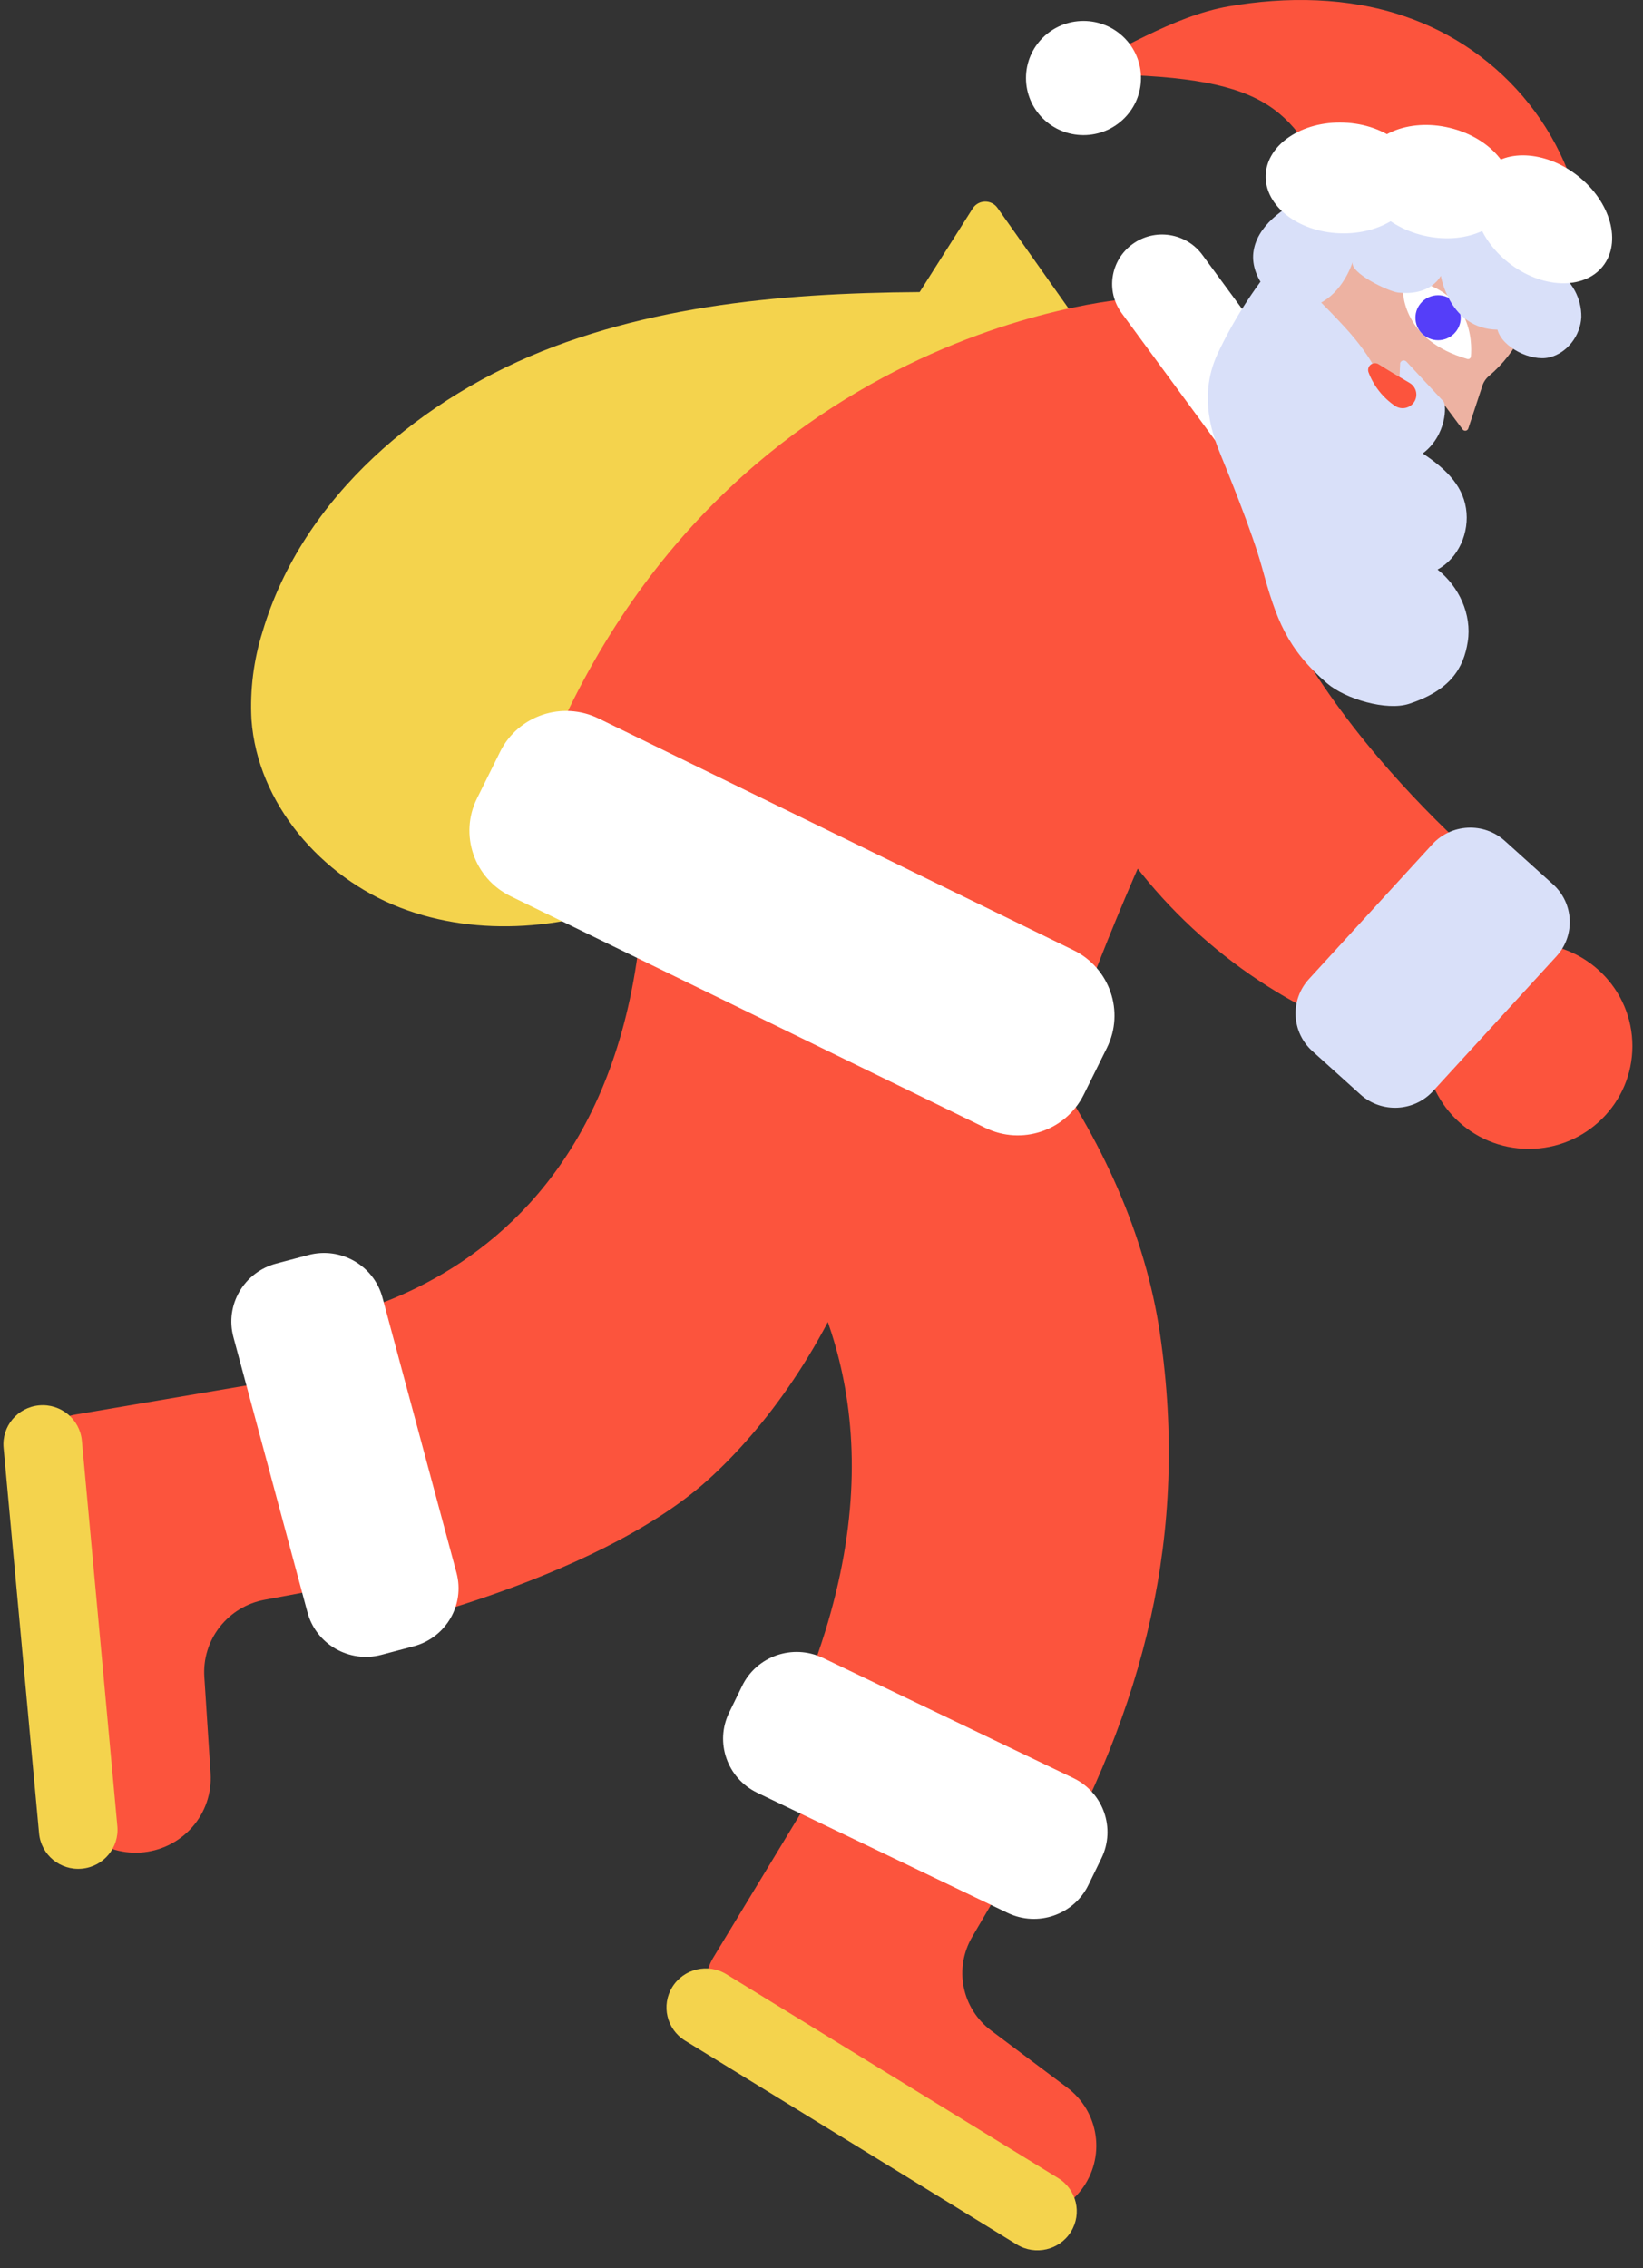 <svg width="221" height="305" viewBox="0 0 221 305" fill="none" xmlns="http://www.w3.org/2000/svg">
<rect x="0" y="0" width="221" height="305" fill="#333333" stroke="none"/>
<g id="santa">
<path id="Vector" d="M183.551 50.22L176.083 57.077L168.062 48.767L176.295 41.429L183.551 50.22Z" fill="#EDB2A2"/>
<path id="Vector_2" d="M200.974 24.639C202.771 26.319 204.189 28.356 205.137 30.618C206.084 32.88 206.539 35.315 206.472 37.763C206.406 40.211 205.818 42.618 204.748 44.825C203.678 47.033 202.151 48.991 200.265 50.571C199.863 50.914 199.563 51.36 199.399 51.86L197.498 57.626C197.474 57.699 197.431 57.765 197.373 57.816C197.314 57.867 197.243 57.901 197.167 57.916C197.091 57.93 197.012 57.924 196.939 57.898C196.866 57.872 196.801 57.827 196.752 57.767L194.109 54.217C191.136 54.998 188.013 55.023 185.028 54.293C182.042 53.563 179.289 52.099 177.022 50.037C175.29 48.49 173.886 46.617 172.892 44.525C171.898 42.434 171.335 40.167 171.235 37.857C171.135 35.547 171.5 33.24 172.309 31.072C173.118 28.903 174.355 26.917 175.947 25.229C177.539 23.54 179.455 22.184 181.582 21.239C183.708 20.294 186.004 19.78 188.333 19.726C190.663 19.672 192.98 20.079 195.149 20.924C197.318 21.77 199.295 23.036 200.965 24.648L200.974 24.639Z" fill="#EDB2A2"/>
<path id="Vector_3" d="M197.852 47.935C198.018 46.048 198.05 38.798 189.104 37.541C189.052 37.534 189 37.537 188.949 37.55C188.899 37.564 188.852 37.588 188.811 37.621C188.77 37.653 188.737 37.694 188.713 37.74C188.689 37.786 188.675 37.837 188.671 37.889C188.561 39.52 188.736 45.765 197.35 48.264C197.405 48.283 197.464 48.29 197.522 48.283C197.58 48.276 197.635 48.255 197.684 48.224C197.732 48.192 197.773 48.149 197.802 48.099C197.831 48.049 197.848 47.993 197.852 47.935V47.935Z" fill="white"/>
<path id="Vector_4" d="M193.437 45.751C195.12 45.751 196.485 44.397 196.485 42.727C196.485 41.056 195.12 39.702 193.437 39.702C191.753 39.702 190.389 41.056 190.389 42.727C190.389 44.397 191.753 45.751 193.437 45.751Z" fill="#553EF9"/>
<path id="Vector_5" d="M201.425 44.33C202.052 46.729 205.942 48.639 208.373 48.068C210.804 47.496 212.595 45.112 212.706 42.635C212.721 41.392 212.415 40.166 211.819 39.072C211.223 37.978 210.355 37.053 209.299 36.385C209.865 33.621 209.791 30.615 208.424 28.162C207.056 25.708 204.179 23.926 201.379 24.433C200.748 21.651 199.017 19.015 196.42 17.809C193.824 16.603 190.357 17.123 188.593 19.385C187.394 18.372 185.919 17.735 184.355 17.555C182.791 17.376 181.208 17.661 179.808 18.375C177.046 19.851 175.471 23.355 175.908 26.439C172.607 27.846 169.002 30.437 168.587 33.977C168.173 37.518 171.612 41.452 175.208 41.365C178.468 41.283 180.927 38.268 181.958 35.197C181.461 36.678 186.774 39.2 188.05 39.341C192.525 39.835 193.805 37.084 193.805 37.084C193.805 37.084 194.961 44.257 201.425 44.33Z" fill="#D9E0F9"/>
<path id="Vector_6" d="M130.768 39.291C111.752 39.104 92.322 39.922 74.544 46.601C56.767 53.281 40.68 66.827 35.32 84.928C34.116 88.75 33.609 92.754 33.824 96.752C34.625 108.028 43.194 117.942 53.811 122.045C64.429 126.148 76.635 124.955 87.1 120.487C97.566 116.019 106.466 108.517 114.137 100.161C127.343 85.762 137.284 68.722 143.291 50.188L130.768 39.291Z" fill="#F4D34D"/>
<path id="Vector_7" d="M122.084 41.827L130.832 28.038C131.008 27.761 131.25 27.53 131.538 27.368C131.825 27.205 132.148 27.116 132.479 27.108C132.809 27.1 133.137 27.173 133.432 27.321C133.727 27.469 133.981 27.687 134.17 27.956L155.276 57.804C155.591 58.249 155.788 58.765 155.852 59.305C155.915 59.844 155.843 60.392 155.641 60.897C155.438 61.402 155.113 61.849 154.693 62.198C154.274 62.548 153.773 62.788 153.237 62.898L139.005 65.799L122.084 41.827Z" fill="#F4D34D"/>
<path id="Vector_8" d="M151.865 40.182C151.865 40.182 90.94 44.212 69.581 112.967L142.131 144.948C142.131 144.948 159.95 90.21 182.994 67.937L151.865 40.182Z" fill="#FC543D"/>
<path id="Vector_9" d="M111.333 237.844L95.936 263.256C95.035 264.743 94.732 266.512 95.088 268.211C95.444 269.91 96.433 271.413 97.856 272.421L131.592 296.315C132.627 297.101 133.809 297.675 135.069 298.005C136.329 298.336 137.642 298.416 138.933 298.24C140.224 298.065 141.468 297.638 142.592 296.984C143.716 296.329 144.698 295.461 145.483 294.428C147.055 292.355 147.734 289.748 147.371 287.179C147.009 284.609 145.634 282.287 143.549 280.722L133.309 273.042C131.411 271.618 130.104 269.554 129.634 267.24C129.164 264.925 129.564 262.52 130.758 260.478L135.459 252.437L111.333 237.844Z" fill="#FC543D"/>
<path id="Vector_10" d="M140.575 253.264C153.927 229.598 159.95 206.288 156.045 179.451C152.141 152.614 132.232 127.527 109.754 112.085L83.251 144.733C83.251 144.733 136.832 171.995 103.837 236.771L140.575 253.264Z" fill="#FC543D"/>
<path id="Vector_11" d="M99.829 226.698L98.077 230.293C96.122 234.307 97.816 239.134 101.861 241.075L135.538 257.229C139.583 259.169 144.448 257.488 146.404 253.474L148.155 249.879C150.111 245.865 148.417 241.038 144.371 239.097L110.695 222.943C106.649 221.003 101.784 222.684 99.829 226.698Z" fill="white"/>
<path id="Vector_12" d="M119.34 113.821C128.162 154.314 110.651 185.094 95.213 199.015C79.775 212.936 47.467 219.972 47.904 219.478L36.886 178.542C36.886 178.542 87.372 176.774 86.668 113.259L119.34 113.821Z" fill="#FC543D"/>
<path id="Vector_13" d="M40.261 185.094L10.149 190.22C8.387 190.519 6.805 191.467 5.716 192.874C4.628 194.281 4.115 196.043 4.278 197.809L8.155 239.695C8.233 241.015 8.573 242.307 9.157 243.496C9.74 244.685 10.554 245.747 11.553 246.622C12.552 247.498 13.716 248.168 14.977 248.595C16.238 249.022 17.572 249.198 18.901 249.111V249.111C21.573 248.938 24.067 247.72 25.834 245.724C27.602 243.728 28.498 241.117 28.326 238.466L27.484 225.472C27.328 223.063 28.067 220.681 29.56 218.775C31.052 216.868 33.196 215.57 35.587 215.124L44.989 213.37L40.261 185.094Z" fill="#FC543D"/>
<path id="Vector_14" d="M41.484 168.765L37.156 169.912C32.815 171.062 30.235 175.486 31.395 179.794L41.354 216.806C42.513 221.114 46.972 223.673 51.313 222.523L55.642 221.376C59.983 220.226 62.563 215.802 61.403 211.494L51.444 174.482C50.285 170.174 45.826 167.614 41.484 168.765Z" fill="white"/>
<path id="Vector_15" d="M144.382 127.767L80.51 96.608C75.609 94.217 69.681 96.221 67.272 101.085L64.157 107.371C61.748 112.235 63.768 118.116 68.669 120.507L132.541 151.666C137.443 154.057 143.37 152.053 145.78 147.189L148.894 140.903C151.304 136.039 149.284 130.158 144.382 127.767Z" fill="white"/>
<path id="Vector_16" d="M205.643 154.492C213.338 154.492 219.575 148.302 219.575 140.667C219.575 133.032 213.338 126.842 205.643 126.842C197.948 126.842 191.71 133.032 191.71 140.667C191.71 148.302 197.948 154.492 205.643 154.492Z" fill="#FC543D"/>
<path id="Vector_17" d="M152.601 54.281C149.125 54.313 145.781 55.612 143.208 57.931C140.634 60.251 139.011 63.428 138.646 66.859C137.026 82.101 140.534 97.446 148.621 110.503C156.709 123.56 168.922 133.595 183.358 139.045L203.506 119.592C203.506 119.592 171.396 94.678 166.782 66.242C166.256 62.895 164.533 59.847 161.93 57.656C159.326 55.464 156.015 54.275 152.601 54.304V54.281Z" fill="#FC543D"/>
<path id="Vector_18" d="M208.885 118.908L202.421 113.079C199.594 110.53 195.22 110.738 192.652 113.543L176.064 131.657C173.496 134.462 173.705 138.802 176.532 141.351L182.996 147.179C185.823 149.728 190.197 149.52 192.765 146.715L209.353 128.601C211.921 125.796 211.712 121.456 208.885 118.908Z" fill="#D9E0F9"/>
<path id="Vector_19" d="M186.597 68.112L161.728 34.272C159.544 31.3 155.346 30.647 152.351 32.814C149.356 34.98 148.7 39.147 150.884 42.119L175.753 75.959C177.937 78.932 182.136 79.585 185.13 77.418C188.125 75.251 188.782 71.085 186.597 68.112Z" fill="white"/>
<path id="Vector_20" d="M213.254 32.913C212.624 25.994 209.983 19.404 205.651 13.946C201.319 8.487 195.483 4.395 188.851 2.166C181.328 -0.398 172.98 -0.484 165.277 0.859C157.574 2.202 150.419 7.1 143.462 9.996C169.844 9.754 173.058 13.857 178.791 24.799L213.254 32.913Z" fill="#FC543D"/>
<path id="Vector_21" d="M190.706 24.32C190.865 20.21 186.415 16.703 180.766 16.488C175.118 16.273 170.41 19.43 170.251 23.54C170.091 27.65 174.542 31.156 180.19 31.371C185.839 31.587 190.547 28.43 190.706 24.32Z" fill="white"/>
<path id="Vector_22" d="M203.171 26.777C204.131 22.776 200.451 18.479 194.952 17.18C189.452 15.881 184.216 18.072 183.256 22.073C182.297 26.074 185.976 30.371 191.476 31.67C196.975 32.969 202.211 30.778 203.171 26.777Z" fill="white"/>
<path id="Vector_23" d="M215.583 35.821C218.166 32.604 216.676 27.163 212.256 23.667C207.835 20.172 202.157 19.945 199.574 23.162C196.991 26.379 198.48 31.82 202.901 35.316C207.322 38.811 213 39.037 215.583 35.821Z" fill="white"/>
<path id="Vector_24" d="M145.741 18.17C150.013 18.17 153.476 14.733 153.476 10.494C153.476 6.255 150.013 2.819 145.741 2.819C141.469 2.819 138.006 6.255 138.006 10.494C138.006 14.733 141.469 18.17 145.741 18.17Z" fill="white"/>
<path id="Vector_25" d="M171.608 35.239C168.491 39.011 165.861 43.155 163.78 47.574C161.018 53.514 163.32 58.996 164.241 61.281C164.927 62.976 168.385 71.332 169.766 76.358C171.654 83.247 173.077 87.218 178.514 91.891C180.95 93.984 186.507 95.642 189.565 94.633C195.09 92.805 196.876 89.881 197.433 86.263C197.991 82.644 196.255 78.866 193.363 76.591C196.204 75.042 197.696 71.565 197.194 68.367C196.664 64.972 194.081 62.807 191.383 60.974C194.606 58.535 194.606 54.423 194.146 53.966L189.182 48.63C189.124 48.567 189.049 48.52 188.967 48.493C188.884 48.467 188.796 48.462 188.712 48.48C188.627 48.497 188.548 48.536 188.483 48.593C188.418 48.65 188.368 48.722 188.34 48.803L188.294 49.717C188.311 51.127 187.776 52.488 186.802 53.514C186.802 53.514 186.342 53.189 186.342 53.057C186.079 51.65 184.923 48.365 180.816 43.919C175.107 37.738 171.608 35.239 171.608 35.239Z" fill="#D9E0F9"/>
<path id="Vector_26" d="M184.09 50.087C184.788 51.932 186.048 53.514 187.695 54.615C188.1 54.865 188.586 54.951 189.052 54.853C189.518 54.755 189.928 54.481 190.195 54.09V54.09C190.337 53.882 190.434 53.648 190.481 53.402C190.527 53.156 190.522 52.903 190.466 52.658C190.41 52.414 190.304 52.184 190.154 51.982C190.005 51.781 189.815 51.611 189.597 51.485C188.271 50.713 186.489 49.658 185.453 48.991C185.285 48.88 185.085 48.827 184.883 48.841C184.682 48.854 184.491 48.932 184.339 49.064C184.196 49.188 184.095 49.353 184.051 49.536C184.006 49.72 184.02 49.912 184.09 50.087V50.087Z" fill="#FC543D"/>
<path id="Vector_27" d="M142.331 292.89L97.721 265.487C95.237 263.961 91.977 264.722 90.44 267.186C88.903 269.65 89.67 272.884 92.154 274.41L136.764 301.813C139.249 303.339 142.509 302.579 144.046 300.115C145.583 297.651 144.815 294.416 142.331 292.89Z" fill="#F4D34D"/>
<path id="Vector_28" d="M15.787 245.577L11.014 193.732C10.748 190.845 8.175 188.718 5.266 188.982C2.358 189.246 0.215 191.8 0.481 194.687L5.255 246.532C5.521 249.419 8.094 251.546 11.002 251.282C13.911 251.019 16.053 248.465 15.787 245.577Z" fill="#F4D34D"/>
</g>
</svg>
